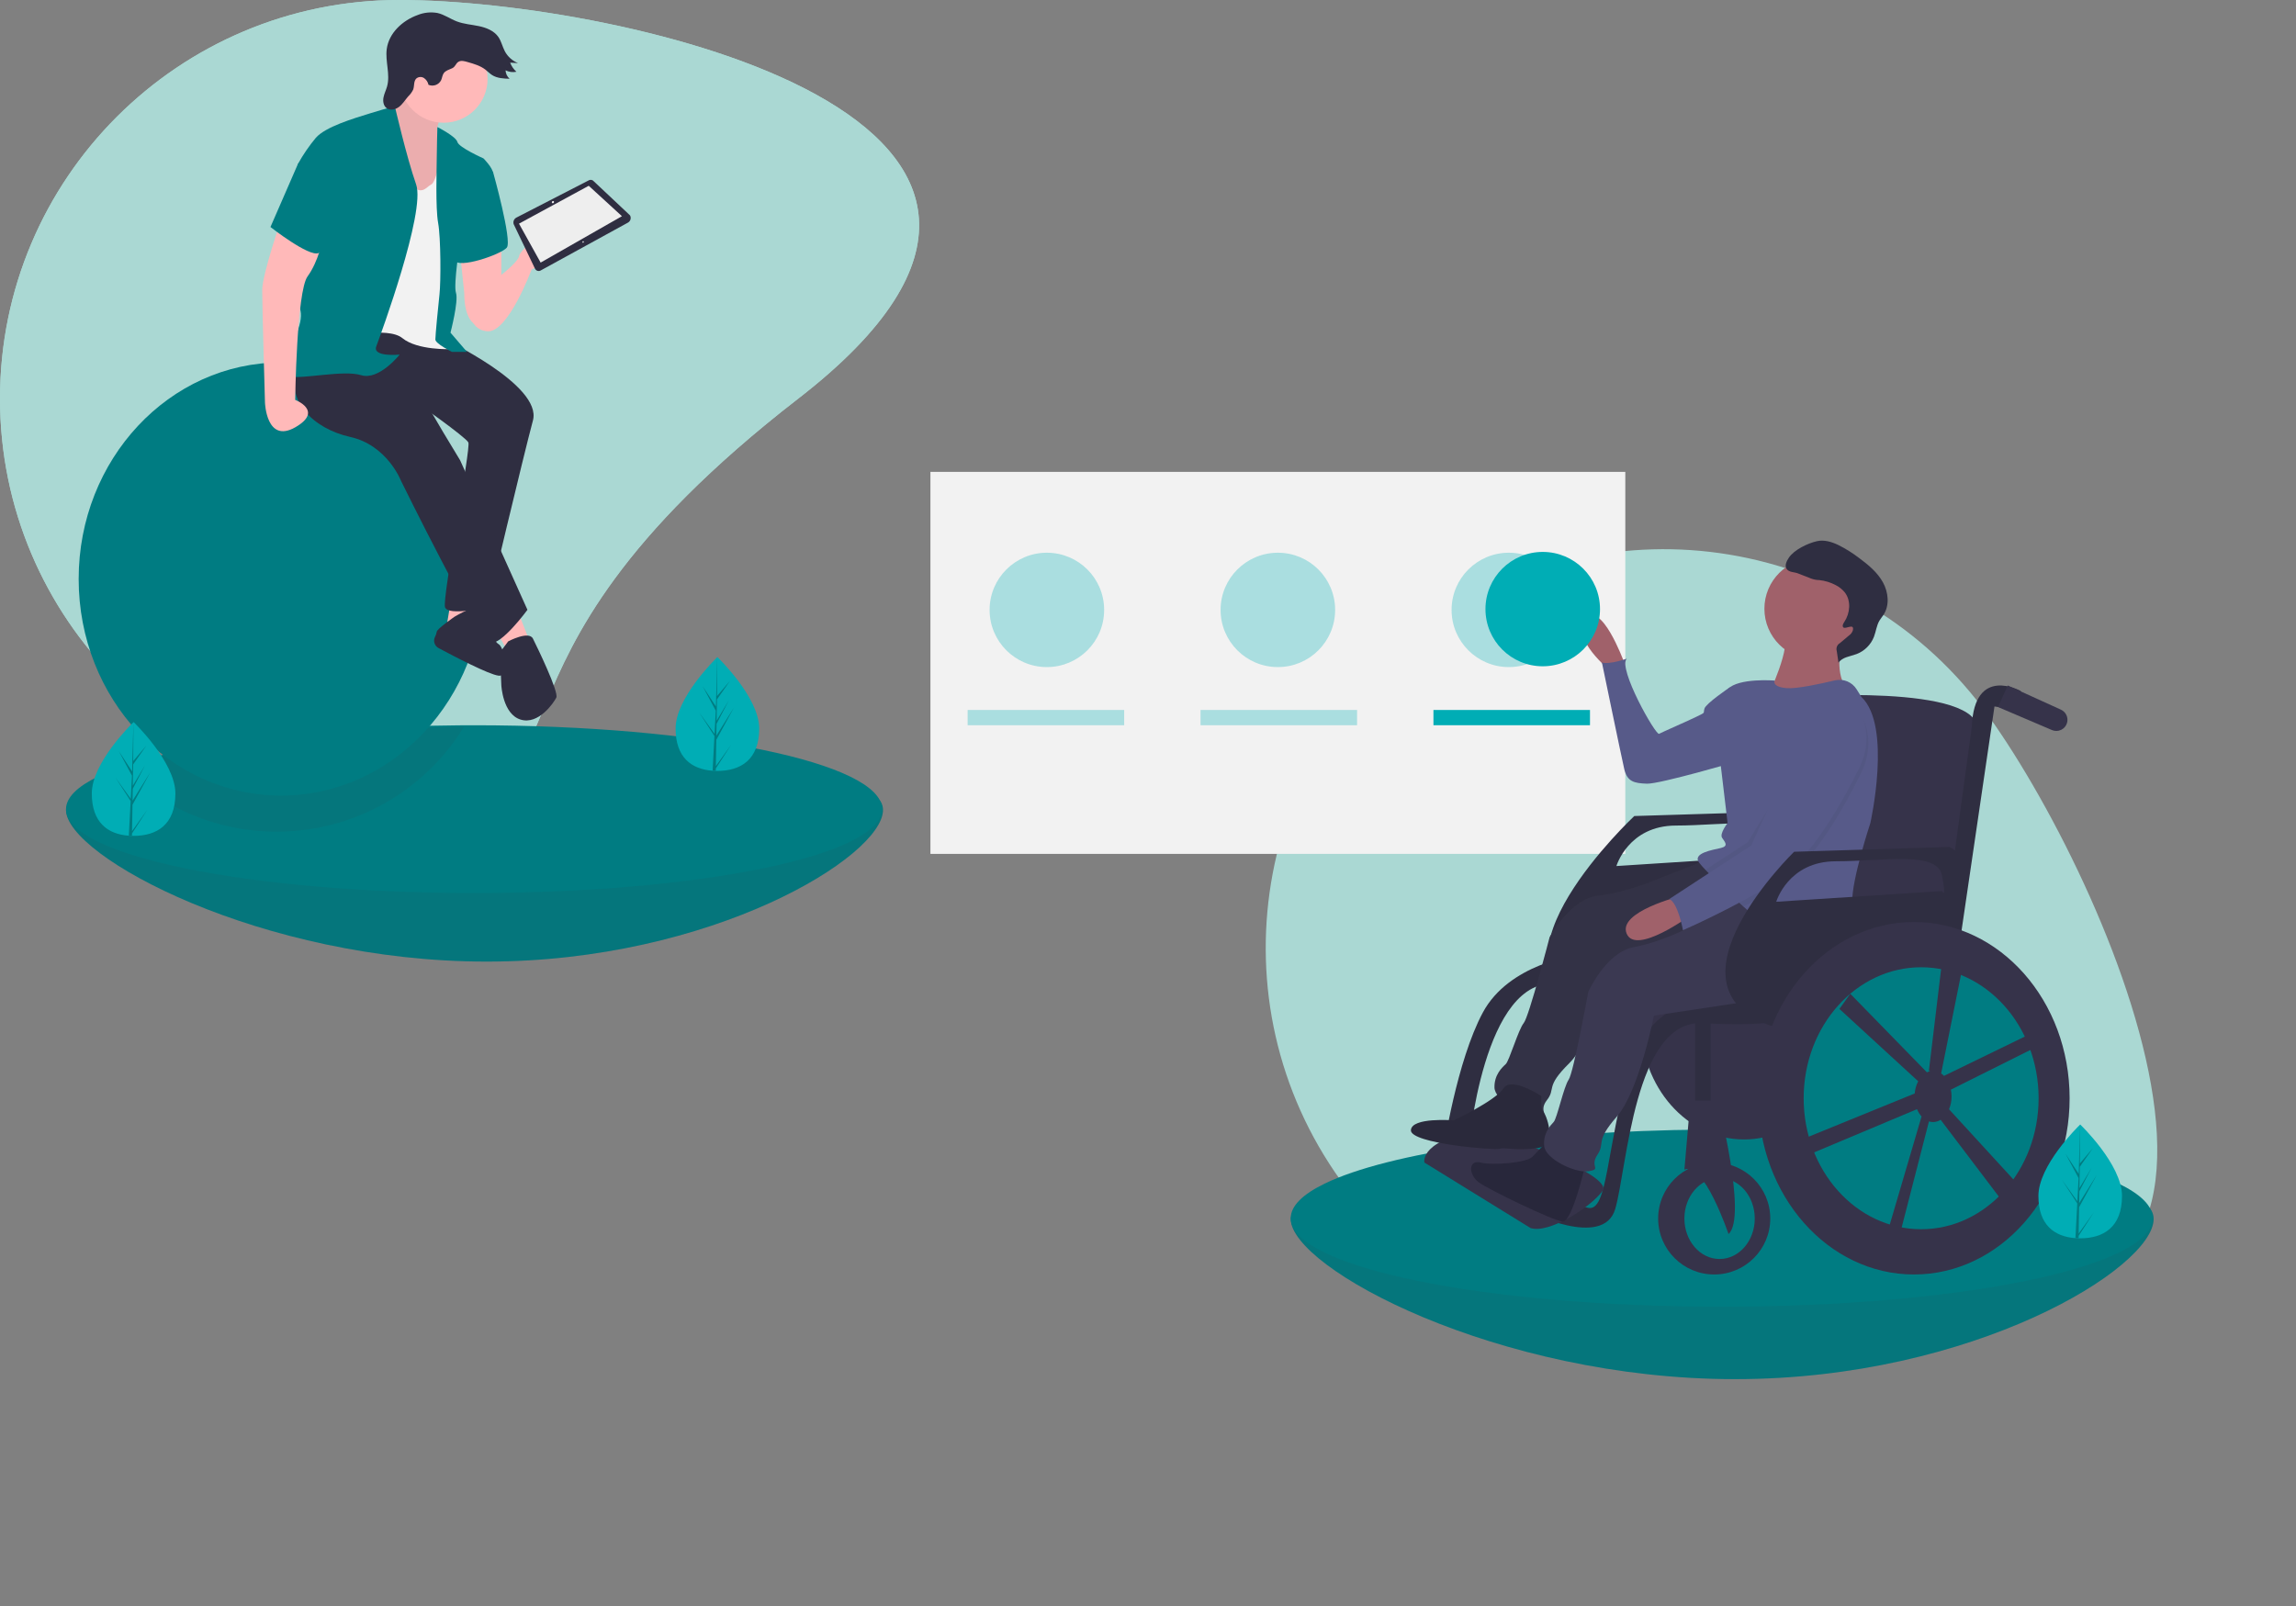 <svg xmlns="http://www.w3.org/2000/svg" width="516" height="361" fill="none" viewBox="0 0 516 361"><rect x="0" y="0" width="516" height="361" fill="#808080" stroke="none"/><path fill="#AAD8D3" d="M426.413 285.987C328.319 256.769 330.219 305.613 301.322 265.369C272.426 225.125 281.579 169.108 321.768 140.25C361.957 111.393 417.962 120.624 446.858 160.868C475.755 201.112 524.506 315.204 426.413 285.987Z"/><g clip-path="url(#clip0)"><path fill="#AAD8D3" d="M179.414 89.584C98.468 152.223 139.251 179.168 89.707 179.168C40.163 179.168 0 139.06 0 89.584C0 40.108 40.163 6.10352e-05 89.707 6.10352e-05C139.251 6.10352e-05 260.361 26.945 179.414 89.584Z"/><path fill="#AAD8D3" d="M179.414 89.584C98.468 152.223 139.251 179.168 89.707 179.168C40.163 179.168 0 139.06 0 89.584C0 40.108 40.163 6.10352e-05 89.707 6.10352e-05C139.251 6.10352e-05 260.361 26.945 179.414 89.584Z"/><path fill="#007C82" d="M198.44 182.071C198.44 192.482 160.025 216.145 109.38 216.145C58.734 216.145 14.836 192.482 14.836 182.071C14.836 179.467 19.136 182.701 23.772 180.449C37.27 173.88 69.456 178.722 105.986 178.452C107.113 178.441 108.244 178.436 109.38 178.436C160.025 178.436 198.44 171.66 198.44 182.071Z"/><path fill="#393E46" d="M198.44 182.071C198.44 192.482 160.025 216.145 109.38 216.145C58.734 216.145 14.836 192.482 14.836 182.071C14.836 179.467 19.136 182.701 23.772 180.449C37.27 173.88 69.456 178.722 105.986 178.452C107.113 178.441 108.244 178.436 109.38 178.436C160.025 178.436 198.44 171.66 198.44 182.071Z" opacity=".1"/><path fill="#007C82" d="M198.236 181.876C198.236 192.287 157.181 200.731 106.536 200.731C55.891 200.731 14.836 192.287 14.836 181.876C14.836 179.272 17.398 176.796 22.035 174.543C35.533 167.975 66.612 163.307 103.142 163.037C104.269 163.027 105.401 163.022 106.536 163.022C157.181 163.022 198.236 171.466 198.236 181.876Z"/><path fill="#393E46" d="M104.233 163.424C100.338 169.765 95.056 175.144 88.782 179.156C82.509 183.168 75.408 185.711 68.011 186.592C60.613 187.473 53.112 186.671 46.07 184.244C39.028 181.818 32.627 177.832 27.347 172.583C40.142 167.354 69.604 163.639 104.233 163.424Z" opacity=".1"/><path fill="#007C82" d="M63.174 178.826C88.3 178.826 108.669 157.032 108.669 130.149C108.669 103.265 88.3 81.471 63.174 81.471C38.048 81.471 17.679 103.265 17.679 130.149C17.679 157.032 38.048 178.826 63.174 178.826Z"/><path fill="#FFB9B9" d="M112.669 54.727V66.138L106.801 72.923C106.801 72.923 104.331 71.998 104.331 65.83L103.404 56.886L112.669 54.727Z"/><path fill="#FFB9B9" d="M106.801 66.138C106.801 66.138 116.375 59.662 116.684 57.503C116.993 55.344 130.581 45.475 128.419 51.643C126.258 57.811 119.463 60.587 119.463 60.587C119.463 60.587 114.213 74.774 109.581 74.465C104.948 74.157 104.948 68.297 106.801 66.138Z"/><path fill="#FFB9B9" d="M101.242 135.53L100.316 141.081L105.257 139.847V135.53H101.242Z"/><path fill="#2F2E41" d="M102.169 138.614C102.169 138.614 107.88 135.235 108.113 136.77C108.345 138.305 110.816 144.165 112.051 144.782C113.287 145.399 114.831 152.184 112.051 151.875C109.899 151.636 102.003 147.513 98.552 145.665C98.127 145.436 97.806 145.054 97.655 144.596C97.504 144.138 97.535 143.64 97.741 143.204C97.943 142.83 98.083 142.425 98.154 142.006C98.154 141.39 102.169 138.614 102.169 138.614Z"/><path fill="#2F2E41" d="M99.389 76.007C99.389 76.007 121.934 86.493 119.772 94.512C117.61 102.53 109.581 136.455 109.581 136.455C109.581 136.455 100.625 138.614 100.007 136.455C99.389 134.296 105.875 100.68 105.257 99.446C104.639 98.213 93.213 90.194 93.213 90.194L69.742 80.325L79.624 71.073L99.389 76.007Z"/><path fill="#FFB9B9" d="M116.375 137.38L119.155 144.474L114.213 146.633L111.125 141.081L116.375 137.38Z"/><path fill="#FFB9B9" d="M99.698 25.428C99.698 25.428 96.919 29.129 99.081 30.98C101.242 32.83 99.698 39.615 99.698 39.615L96.919 47.325L85.801 45.166V32.522L86.418 26.354C86.418 26.354 91.977 21.111 92.595 17.102C93.213 13.092 99.698 25.428 99.698 25.428Z"/><path fill="#393E46" d="M99.698 25.428C99.698 25.428 96.919 29.129 99.081 30.98C101.242 32.83 99.698 39.615 99.698 39.615L96.919 47.325L85.801 45.166V32.522L86.418 26.354C86.418 26.354 91.977 21.111 92.595 17.102C93.213 13.092 99.698 25.428 99.698 25.428Z" opacity=".1"/><path fill="#2F2E41" d="M81.168 73.54C81.168 73.54 95.683 89.577 95.683 90.194C95.683 90.811 103.404 103.455 103.404 103.455L118.537 137.072C118.537 137.072 112.669 145.09 110.198 144.474C107.728 143.857 90.124 108.082 90.124 108.082C90.124 108.082 87.036 100.063 78.698 98.213C70.359 96.362 63.874 89.885 66.962 82.484C70.05 75.082 81.168 73.54 81.168 73.54Z"/><path fill="#FFB9B9" d="M99.698 27.587C105.156 27.587 109.581 23.169 109.581 17.718C109.581 12.268 105.156 7.849 99.698 7.849C94.24 7.849 89.816 12.268 89.816 17.718C89.816 23.169 94.24 27.587 99.698 27.587Z"/><path fill="#F2F2F2" d="M99.389 33.755C99.389 33.755 98.154 40.849 96.919 41.466C95.683 42.082 94.757 44.241 91.977 41.157C89.198 38.073 86.727 31.905 86.727 31.905L77.153 43.624L76.227 76.007C76.227 76.007 87.036 73.232 90.433 76.007C93.83 78.783 101.242 78.475 101.242 78.475L99.698 72.306L100.933 61.821L100.625 52.26L100.316 45.475L99.389 33.755Z"/><path fill="#007C82" d="M98.301 28.564C98.301 28.564 102.478 30.671 102.787 31.905C103.095 33.139 108.654 35.606 108.654 35.606C108.654 35.606 110.816 37.765 110.816 38.998C110.816 40.232 103.404 54.419 103.404 54.419C103.404 54.419 101.86 63.979 102.478 65.83C103.095 67.68 101.242 74.774 101.242 74.774L104.948 79.091H101.551C101.551 79.091 97.845 77.241 97.845 76.316C97.845 75.39 98.463 68.914 98.772 66.138C99.081 63.362 99.081 53.493 98.463 50.101C97.845 46.709 98.154 37.765 98.154 35.606C98.154 33.447 98.301 28.564 98.301 28.564Z"/><path fill="#007C82" d="M88.735 23.881C88.735 23.881 87.345 24.195 83.33 25.428C79.315 26.662 73.139 28.512 70.977 30.98C69.46 32.804 68.115 34.766 66.962 36.84L68.197 59.045C68.197 59.045 65.727 63.671 66.036 66.138C66.344 68.605 68.815 68.914 66.962 74.157C65.109 79.4 61.403 84.026 64.8 84.643C68.198 85.259 77.154 83.101 81.168 84.334C85.183 85.568 89.816 79.708 89.816 79.708C89.816 79.708 83.639 80.325 84.566 77.858C85.492 75.39 95.683 47.634 93.522 41.466C91.36 35.297 88.735 23.881 88.735 23.881Z"/><path fill="#007C82" d="M109.272 37.456L110.816 38.69C110.816 38.69 115.14 54.11 113.904 55.652C112.669 57.194 102.786 60.587 102.169 58.428C101.551 56.269 109.272 37.456 109.272 37.456Z"/><path fill="#FFB9B9" d="M63.565 48.251C63.565 48.251 58.932 61.512 58.932 65.213C58.932 68.914 59.55 90.502 59.55 90.502C59.55 90.502 59.859 99.755 66.344 96.054C72.83 92.353 66.344 89.886 66.344 89.886C66.344 89.886 66.653 65.521 69.124 62.129C71.595 58.736 72.521 53.802 72.521 53.802L63.565 48.251Z"/><path fill="#2F2E41" d="M114.213 144.165C114.213 144.165 118.846 141.698 119.772 143.548C120.699 145.399 125.64 155.576 125.022 156.81C124.405 158.044 121.007 162.978 116.993 161.744C112.978 160.511 112.669 154.034 112.669 154.034L112.36 146.632L114.213 144.165Z"/><path fill="#2F2E41" d="M101.633 15.334C100.953 15.654 100.145 15.846 99.717 16.464C99.4 16.922 99.369 17.517 99.138 18.023C98.885 18.525 98.451 18.912 97.923 19.105C97.395 19.297 96.813 19.282 96.296 19.061C96.17 18.447 95.812 17.904 95.297 17.546C95.037 17.375 94.728 17.292 94.417 17.309C94.106 17.326 93.809 17.442 93.569 17.64C92.932 18.247 93.158 19.303 92.861 20.13C92.582 20.712 92.198 21.237 91.729 21.68C91.053 22.459 90.514 23.372 89.7 24.006C88.886 24.639 87.652 24.914 86.843 24.273C86.163 23.735 86.022 22.742 86.187 21.891C86.353 21.04 86.762 20.257 86.993 19.421C87.743 16.707 86.547 13.809 86.917 11.017C87.391 7.44 90.436 4.614 93.834 3.388C95.249 2.813 96.797 2.649 98.3 2.916C99.854 3.262 101.182 4.25 102.67 4.815C104.262 5.42 105.993 5.525 107.659 5.878C109.324 6.232 111.038 6.915 112.005 8.315C112.679 9.291 112.911 10.504 113.47 11.55C114.113 12.745 115.155 13.677 116.414 14.185L114.653 14.085C114.949 14.87 115.43 15.571 116.056 16.129C115.231 16.298 114.372 16.184 113.619 15.808C113.632 16.169 113.72 16.524 113.876 16.85C114.033 17.176 114.254 17.467 114.528 17.704C113.173 17.664 111.744 17.601 110.599 16.877C110.038 16.522 109.581 16.027 109.053 15.625C107.928 14.767 106.533 14.36 105.172 13.97C104.458 13.765 103.598 13.48 102.952 13.939C102.414 14.321 102.329 15.007 101.633 15.334Z"/><path fill="#007C82" d="M71.594 33.139L66.962 36.84L60.785 51.026C60.785 51.026 69.433 57.811 71.594 56.886C73.756 55.961 77.462 39.615 77.462 39.615L71.594 33.139Z"/><path fill="#2F2E41" d="M141.074 50.067L121.582 60.759C121.469 60.834 121.341 60.883 121.207 60.904C121.072 60.924 120.935 60.914 120.805 60.876C120.675 60.838 120.555 60.771 120.453 60.682C120.352 60.592 120.271 60.481 120.217 60.357L115.442 50.389C115.351 50.105 115.366 49.798 115.483 49.524C115.6 49.25 115.812 49.027 116.08 48.895L132.264 40.565C132.463 40.445 132.7 40.403 132.928 40.447C133.157 40.49 133.361 40.617 133.502 40.801L141.586 48.407C141.666 48.549 141.716 48.705 141.733 48.866C141.75 49.028 141.734 49.191 141.687 49.346C141.639 49.502 141.56 49.645 141.454 49.769C141.349 49.893 141.22 49.994 141.074 50.067Z"/><path fill="#EEE" d="M139.773 48.594L121.5 59.025L116.637 50.272L132.313 41.759L139.773 48.594Z"/><path fill="#F2F2F2" d="M124.441 45.579C124.536 45.465 124.535 45.307 124.437 45.226C124.34 45.145 124.184 45.172 124.089 45.286C123.994 45.4 123.996 45.558 124.093 45.639C124.19 45.72 124.346 45.693 124.441 45.579Z"/><path fill="#F2F2F2" d="M131.167 54.485C131.231 54.409 131.23 54.304 131.165 54.25C131.1 54.196 130.996 54.213 130.933 54.289C130.869 54.365 130.87 54.471 130.935 54.525C131 54.579 131.104 54.561 131.167 54.485Z"/><path fill="#00ADB5" d="M39.417 178.354C39.417 185.419 35.212 187.886 30.024 187.886C29.904 187.886 29.783 187.884 29.664 187.882C29.424 187.877 29.185 187.865 28.95 187.849C24.267 187.518 20.63 184.925 20.63 178.354C20.63 171.556 29.329 162.977 29.985 162.34L29.986 162.339C30.011 162.314 30.024 162.302 30.024 162.302C30.024 162.302 39.417 171.29 39.417 178.354Z"/><path fill="#007C82" d="M29.681 186.805L33.117 182.012L29.673 187.332L29.664 187.882C29.424 187.877 29.185 187.865 28.95 187.849L29.32 180.781L29.317 180.726L29.323 180.717L29.359 180.048L25.906 174.715L29.369 179.548L29.378 179.689L29.657 174.349L26.701 168.838L29.694 173.412L29.985 162.34L29.986 162.302V162.339L29.937 171.07L32.88 167.609L29.925 171.822L29.847 176.603L32.596 172.015L29.836 177.307L29.793 179.965L33.781 173.578L29.777 180.893L29.681 186.805Z"/><path fill="#00ADB5" d="M170.621 163.751C170.621 170.816 166.415 173.283 161.227 173.283C161.107 173.283 160.987 173.281 160.868 173.279C160.627 173.273 160.389 173.262 160.153 173.246C155.471 172.915 151.834 170.321 151.834 163.751C151.834 156.953 160.533 148.373 161.188 147.737L161.189 147.736C161.214 147.711 161.227 147.699 161.227 147.699C161.227 147.699 170.621 156.687 170.621 163.751Z"/><path fill="#007C82" d="M160.885 172.202L164.321 167.408L160.876 172.729L160.868 173.279C160.627 173.273 160.389 173.262 160.153 173.246L160.523 166.178L160.521 166.123L160.527 166.113L160.562 165.445L157.109 160.112L160.573 164.944L160.581 165.086L160.861 159.746L157.905 154.235L160.897 158.809L161.188 147.737L161.189 147.699V147.736L161.141 156.467L164.084 153.005L161.129 157.219L161.051 162L163.799 157.411L161.04 162.704L160.996 165.362L164.985 158.975L160.981 166.289L160.885 172.202Z"/><path fill="#F2F2F2" d="M365.267 106.065H209.102V191.933H365.267V106.065Z"/><path fill="#00ADB5" d="M235.273 149.946C242.381 149.946 248.144 144.192 248.144 137.093C248.144 129.994 242.381 124.24 235.273 124.24C228.165 124.24 222.402 129.994 222.402 137.093C222.402 144.192 228.165 149.946 235.273 149.946Z" opacity=".3"/><path fill="#00ADB5" d="M287.185 149.946C294.293 149.946 300.056 144.192 300.056 137.093C300.056 129.994 294.293 124.24 287.185 124.24C280.077 124.24 274.314 129.994 274.314 137.093C274.314 144.192 280.077 149.946 287.185 149.946Z" opacity=".3"/><path fill="#00ADB5" d="M339.097 149.946C346.205 149.946 351.968 144.192 351.968 137.093C351.968 129.994 346.205 124.24 339.097 124.24C331.988 124.24 326.226 129.994 326.226 137.093C326.226 144.192 331.988 149.946 339.097 149.946Z" opacity=".3"/><path fill="#00ADB5" d="M252.648 159.586H217.468V163.013H252.648V159.586Z" opacity=".3"/><path fill="#00ADB5" d="M304.989 159.586H269.809V163.013H304.989V159.586Z" opacity=".3"/><path fill="#00ADB5" d="M357.33 159.586H322.15V163.013H357.33V159.586Z"/><path fill="#007C82" d="M484 274.011C484 285.007 443.427 310 389.936 310C336.446 310 290.081 285.007 290.081 274.011C290.081 271.261 294.622 274.677 299.519 272.298C313.776 265.36 347.769 270.474 386.352 270.189C387.542 270.178 388.737 270.173 389.936 270.173C443.427 270.173 484 263.016 484 274.011Z"/><path fill="#393E46" d="M484 274.011C484 285.007 443.427 310 389.936 310C336.446 310 290.081 285.007 290.081 274.011C290.081 271.261 294.622 274.677 299.519 272.298C313.776 265.36 347.769 270.474 386.352 270.189C387.542 270.178 388.737 270.173 389.936 270.173C443.427 270.173 484 263.016 484 274.011Z" opacity=".1"/><path fill="#007C82" d="M483.785 273.806C483.785 284.801 440.424 293.72 386.933 293.72C333.443 293.72 290.081 284.801 290.081 273.806C290.081 271.055 292.787 268.44 297.684 266.061C311.941 259.123 344.766 254.193 383.349 253.908C384.539 253.897 385.734 253.892 386.933 253.892C440.424 253.892 483.785 262.81 483.785 273.806Z"/><path fill="#36334A" d="M391.95 256.122C404.755 256.122 415.135 244.366 415.135 229.864C415.135 215.363 404.755 203.607 391.95 203.607C379.146 203.607 368.766 215.363 368.766 229.864C368.766 244.366 379.146 256.122 391.95 256.122Z"/><path fill="#2F2E41" d="M402.136 182.354L367.291 183.425C367.291 183.425 331.546 216.926 357.009 226.027C357.009 226.027 393.291 227.589 400.795 221.701C400.795 221.701 410.177 184.763 402.136 182.354ZM400.527 192.258L363.271 194.667C363.271 194.667 365.951 185.566 376.673 185.566C387.394 185.566 399.455 183.157 400.527 188.778C401.6 194.399 400.527 192.258 400.527 192.258Z"/><path fill="#36334A" d="M437.784 203.5L391.95 201.894L402.672 156.658C402.672 156.658 445.557 153.447 444.484 164.421C443.412 175.395 437.784 203.5 437.784 203.5Z"/><path fill="#36334A" d="M393.537 225.123C393.537 225.123 365.951 229.998 356.034 215.544C346.117 201.091 393.559 208.853 393.559 208.853L397.579 219.827L393.537 225.123Z"/><path fill="#36334A" d="M385.25 286.475C392.207 286.475 397.847 280.843 397.847 273.895C397.847 266.947 392.207 261.315 385.25 261.315C378.292 261.315 372.652 266.947 372.652 273.895C372.652 280.843 378.292 286.475 385.25 286.475Z"/><path fill="#007C82" d="M386.456 282.995C390.823 282.995 394.363 278.921 394.363 273.895C394.363 268.869 390.823 264.794 386.456 264.794C382.089 264.794 378.549 268.869 378.549 273.895C378.549 278.921 382.089 282.995 386.456 282.995Z"/><path fill="#2F2E41" d="M454.134 155.32C454.134 155.32 443.68 149.432 443.144 163.35L434.299 228.125H438.052L448.237 158.8C448.237 158.8 453.33 159.603 454.134 159.603C454.938 159.603 454.134 155.32 454.134 155.32Z"/><path fill="#36334A" d="M464.549 162.467C464.454 162.811 464.286 163.13 464.056 163.404C463.827 163.678 463.542 163.899 463.22 164.054C462.898 164.208 462.546 164.292 462.189 164.3C461.832 164.308 461.477 164.239 461.149 164.099L449.022 158.922L451.222 154.083L463.173 159.519C463.717 159.766 464.154 160.199 464.406 160.739C464.658 161.28 464.709 161.893 464.549 162.467Z"/><path fill="#2F2E41" d="M390.878 223.574C390.878 223.574 371.58 221.433 366.219 239.902C360.859 258.371 361.395 272.557 356.838 271.486C352.282 270.415 342.633 266.668 342.633 266.668L343.437 272.289C343.437 272.289 360.323 280.854 363.003 271.754C365.683 262.653 367.291 229.195 382.569 229.998C397.847 230.801 400.527 229.195 400.527 229.195L390.878 223.574Z"/><path fill="#2F2E41" d="M354.158 214.741C354.158 214.741 339.148 216.615 333.252 227.589C327.355 238.563 324.406 258.371 324.406 258.371H330.035C330.035 258.371 333.252 219.024 350.137 221.165L354.158 214.741Z"/><path fill="#36334A" d="M343.973 276.036L320.118 261.315C320.118 261.315 318.778 255.962 334.056 253.82C334.056 253.82 362.941 263.908 360.157 267.697C357.374 271.486 347.993 277.375 343.973 276.036Z"/><path fill="#2F2E41" d="M388.261 191.424C388.996 192.223 402.513 205.066 402.513 205.066C402.513 205.066 401.17 214.03 386.707 215.143L362.603 216.997C362.603 216.997 358.047 233.694 352.63 239.029C347.213 244.365 349.699 244.663 347.666 247.264C345.633 249.864 348.486 250.561 345.4 250.814C342.314 251.067 335.938 247.341 335.869 244.459C335.8 241.577 337.6 239.926 338.4 239.192C339.2 238.458 341.229 231.443 342.445 229.959C343.662 228.475 348.267 210.629 348.267 210.629C348.267 210.629 352.863 201.995 359.236 201.307C365.608 200.618 372.697 197.523 372.697 197.523"/><path fill="#5D5B75" d="M388.261 191.424C388.996 192.223 402.513 205.066 402.513 205.066C402.513 205.066 401.17 214.03 386.707 215.143L362.603 216.997C362.603 216.997 358.047 233.694 352.63 239.029C347.213 244.365 349.699 244.663 347.666 247.264C345.633 249.864 348.486 250.561 345.4 250.814C342.314 251.067 335.938 247.341 335.869 244.459C335.8 241.577 337.6 239.926 338.4 239.192C339.2 238.458 341.229 231.443 342.445 229.959C343.662 228.475 348.267 210.629 348.267 210.629C348.267 210.629 352.863 201.995 359.236 201.307C365.608 200.618 372.697 197.523 372.697 197.523" opacity=".1"/><path fill="#A0616A" d="M364.879 148.56C364.879 148.56 359.807 134.796 356.335 139.182C352.863 143.567 361.921 150.77 361.921 150.77L364.879 148.56Z"/><path fill="#575A89" d="M391.601 155.746L388.713 154.525C388.713 154.525 383.411 158.103 383.062 159.265C382.713 160.426 383.469 160.02 381.387 161.042C379.305 162.064 373.616 164.538 372.86 164.944C372.104 165.351 363.542 150.224 365.589 148.051C365.589 148.051 361.757 149.431 360.012 148.908C360.012 148.908 364.368 169.997 365.03 172.855C365.693 175.712 367.24 176.049 370.125 176.154C373.01 176.259 390.529 171.126 390.529 171.126L391.601 155.746Z"/><path fill="#2F2E41" d="M346.413 246.381C346.413 246.381 346.267 249.373 346.767 249.717C347.267 250.061 350.358 257.34 345.597 258.042C340.837 258.745 338.223 257.831 337.072 258.217C335.92 258.604 316.944 257.04 317.09 254.048C317.236 251.057 326.724 251.838 326.724 251.838C326.724 251.838 336.123 247.404 337.882 244.638C339.642 241.872 346.413 246.381 346.413 246.381Z"/><path fill="#000" d="M346.413 246.381C346.413 246.381 346.267 249.373 346.767 249.717C347.267 250.061 350.358 257.34 345.597 258.042C340.837 258.745 338.223 257.831 337.072 258.217C335.92 258.604 316.944 257.04 317.09 254.048C317.236 251.057 326.724 251.838 326.724 251.838C326.724 251.838 336.123 247.404 337.882 244.638C339.642 241.872 346.413 246.381 346.413 246.381Z" opacity=".1"/><path fill="#28273B" d="M356.204 262.14C356.204 262.14 353.318 274.698 351.201 274.57C349.084 274.442 334.138 267.178 332.299 265.739C329.938 263.892 330.031 260.627 332.741 261.313C335.452 261.999 343.118 261.384 344.421 260.001L347.771 256.447L356.204 262.14Z"/><path fill="#3B3952" d="M385.793 192.373C386.584 193.116 410.638 213.494 410.638 213.494C410.638 213.494 409.951 222.532 395.608 224.691L371.702 228.29C371.702 228.29 368.374 245.274 363.36 250.989C358.345 256.704 360.846 256.82 359.008 259.561C357.17 262.303 360.066 262.791 357.007 263.267C353.947 263.743 347.317 260.49 347.038 257.62C346.759 254.751 348.435 252.974 349.179 252.184C349.924 251.394 351.437 244.25 352.542 242.682C353.647 241.113 356.941 222.98 356.941 222.98C356.941 222.98 360.897 214.036 367.202 212.886C373.507 211.737 380.352 208.135 380.352 208.135"/><path fill="#A0616A" d="M407.935 148.225C414.234 148.225 419.341 143.126 419.341 136.835C419.341 130.544 414.234 125.445 407.935 125.445C401.636 125.445 396.529 130.544 396.529 136.835C396.529 143.126 401.636 148.225 407.935 148.225Z"/><path fill="#A0616A" d="M413.914 143.945C413.914 143.945 412.203 150.903 414.808 154.47C417.414 158.037 397.382 156.339 397.382 156.339C397.382 156.339 402.804 145.048 400.804 142.422C398.803 139.797 413.914 143.945 413.914 143.945Z"/><path fill="#575A89" d="M388.309 154.886C385.889 157.453 386.714 172.009 386.714 172.009L388.26 185.008C388.26 185.008 386.41 187.366 387.015 188.307C387.62 189.248 388.608 190.177 386.7 190.619C384.793 191.06 380.395 191.768 381.803 193.836C382.262 194.422 382.755 194.982 383.277 195.512C383.726 195.986 384.259 196.536 384.863 197.149C386.278 198.576 388.078 200.331 390.074 202.181C390.64 202.709 391.219 203.242 391.813 203.779C399.429 210.659 408.9 217.942 410.859 214.447C414.14 208.592 416.42 207.756 416.27 202.773C416.119 197.789 420.343 184.999 420.343 184.999C420.343 184.999 425.254 163.172 418.333 156.666L417.251 154.937C416.749 154.134 416.006 153.508 415.128 153.149C414.25 152.791 413.281 152.717 412.359 152.938C408.981 153.744 403.802 154.858 401.559 154.678C398.092 154.399 398.852 152.975 398.852 152.975C398.852 152.975 390.729 152.319 388.309 154.886Z"/><path fill="#A0616A" d="M377.614 201.445C377.614 201.445 363.503 204.94 365.574 209.866C367.644 214.791 379.859 205.789 379.859 205.789L377.614 201.445Z"/><path fill="#2F2E41" d="M414.248 141.002C413.967 140.662 414.244 140.166 414.489 139.799C415.798 137.835 416.049 135.041 414.608 133.171C414.04 132.474 413.33 131.907 412.525 131.506C411.394 130.908 410.161 130.53 408.889 130.392C408.212 130.382 407.543 130.25 406.913 130.003C406.516 129.802 404.639 129.145 404.236 128.954C403.35 128.534 402.118 128.715 401.55 127.916C401.007 127.152 401.514 126.105 402.042 125.331C403.243 123.565 406.282 122.102 408.369 121.639C409.952 121.287 411.605 121.781 413.072 122.472C414.764 123.31 416.368 124.312 417.863 125.465C419.915 126.984 421.938 128.667 423.17 130.901C424.403 133.136 424.7 136.046 423.308 138.184C423.018 138.63 422.663 139.032 422.391 139.489C421.728 140.604 421.609 141.952 421.141 143.161C420.792 144.045 420.262 144.846 419.585 145.512C418.907 146.179 418.097 146.696 417.207 147.031C415.781 147.558 414.027 147.703 413.184 148.968L412.791 146.332C412.688 145.999 412.703 145.642 412.832 145.319C412.962 144.996 413.198 144.727 413.502 144.558L415.523 142.858C415.925 142.585 416.231 142.191 416.396 141.733C416.833 139.913 414.716 141.569 414.248 141.002Z"/><path fill="#393E46" d="M394.017 191.165L384.864 197.149C386.679 198.982 389.131 201.354 391.813 203.779C394.354 202.413 396.945 200.934 399.263 199.449C407.744 194.013 415.015 180.364 418.273 173.742C421.531 167.121 418.879 162.021 418.879 162.021C416.721 161.066 414.437 160.425 412.097 160.115C407.852 159.476 394.017 191.165 394.017 191.165Z" opacity=".1"/><path fill="#393E46" d="M392.808 189.283L383.277 195.512C383.726 195.986 384.259 196.536 384.864 197.149C386.278 198.576 388.078 200.331 390.074 202.181C392.782 200.738 395.575 199.155 398.053 197.566C406.534 192.131 413.806 178.482 417.064 171.86C420.321 165.239 411.556 167.614 411.556 167.614C411.556 167.614 416.104 165.558 411.859 164.919C407.613 164.28 392.808 189.283 392.808 189.283Z" opacity=".1"/><path fill="#575A89" d="M418.461 160.883C418.461 160.883 421.112 165.983 417.854 172.604C414.597 179.225 407.325 192.874 398.844 198.31C390.363 203.746 378.23 209.1 378.23 209.1C378.23 209.1 377.079 202.804 375.136 202.095L393.599 190.027C393.599 190.027 407.433 158.338 411.679 158.977C414.019 159.286 416.302 159.928 418.461 160.883Z"/><path fill="#2F2E41" d="M380.961 228.125V259.441H384.446V227.589L380.961 228.125Z"/><path fill="#36334A" d="M386.054 247.396C386.054 247.396 392.755 273.627 388.466 277.375C388.466 277.375 382.837 260.779 378.549 262.921L379.889 247.396H386.054Z"/><path fill="#2F2E41" d="M438.052 190.384L403.208 191.455C403.208 191.455 372.384 221.433 397.847 230.534C397.847 230.534 429.207 235.619 436.712 229.731C436.712 229.731 446.093 192.793 438.052 190.384ZM436.444 200.288L399.187 202.697C399.187 202.697 401.868 193.596 412.589 193.596C423.31 193.596 435.371 191.187 436.444 196.808C437.516 202.429 436.444 200.288 436.444 200.288V200.288Z"/><path fill="#36334A" d="M430.145 286.475C449.463 286.475 465.123 268.739 465.123 246.861C465.123 224.983 449.463 207.247 430.145 207.247C410.827 207.247 395.167 224.983 395.167 246.861C395.167 268.739 410.827 286.475 430.145 286.475Z"/><path fill="#007C82" d="M431.753 276.304C446.334 276.304 458.154 263.122 458.154 246.861C458.154 230.6 446.334 217.418 431.753 217.418C417.172 217.418 405.352 230.6 405.352 246.861C405.352 263.122 417.172 276.304 431.753 276.304Z"/><path fill="#36334A" d="M438.588 246.459C438.587 245.946 438.536 245.434 438.435 244.93L458.154 235.084L456.814 232.14L436.894 241.831C436.693 241.624 436.472 241.439 436.233 241.278L436.248 241.282L442.072 212.332L436.92 212.215L433.495 240.705L433.824 240.774C433.558 240.828 433.299 240.916 433.055 241.036L415.828 223.376L413.393 226.786L431.093 243.048C430.649 243.899 430.383 244.832 430.309 245.789L405.352 255.962L404.816 260.244L430.831 249.318C431.074 249.919 431.418 250.474 431.848 250.959L423.846 278.178H426.794L433.511 252.067C433.809 252.163 434.12 252.213 434.433 252.214C435.038 252.209 435.629 252.032 436.137 251.704L450.113 270.148L454.402 267.203L438.026 249.341C438.402 248.427 438.593 247.447 438.588 246.459Z"/><path fill="#00ADB5" d="M346.712 149.765C353.82 149.765 359.583 144.011 359.583 136.912C359.583 129.814 353.82 124.059 346.712 124.059C339.604 124.059 333.841 129.814 333.841 136.912C333.841 144.011 339.604 149.765 346.712 149.765Z"/><path fill="#00ADB5" d="M476.898 268.813C476.898 275.878 472.692 278.345 467.504 278.345C467.384 278.345 467.264 278.343 467.144 278.341C466.904 278.335 466.665 278.324 466.43 278.308C461.748 277.977 458.11 275.383 458.11 268.813C458.11 262.015 466.81 253.435 467.465 252.799L467.466 252.798C467.491 252.773 467.504 252.761 467.504 252.761C467.504 252.761 476.898 261.749 476.898 268.813Z"/><path fill="#007C82" d="M467.162 277.264L470.598 272.47L467.153 277.791L467.144 278.341C466.904 278.335 466.665 278.324 466.43 278.308L466.8 271.24L466.798 271.185L466.804 271.175L466.839 270.507L463.386 265.174L466.85 270.006L466.858 270.148L467.137 264.808L464.182 259.297L467.174 263.871L467.465 252.799L467.466 252.761V252.798L467.418 261.529L470.361 258.068L467.406 262.281L467.328 267.062L470.076 262.473L467.316 267.766L467.273 270.424L471.262 264.037L467.258 271.352L467.162 277.264Z"/></g><defs><clipPath id="clip0"><rect width="484" height="310" fill="#fff"/></clipPath></defs></svg>